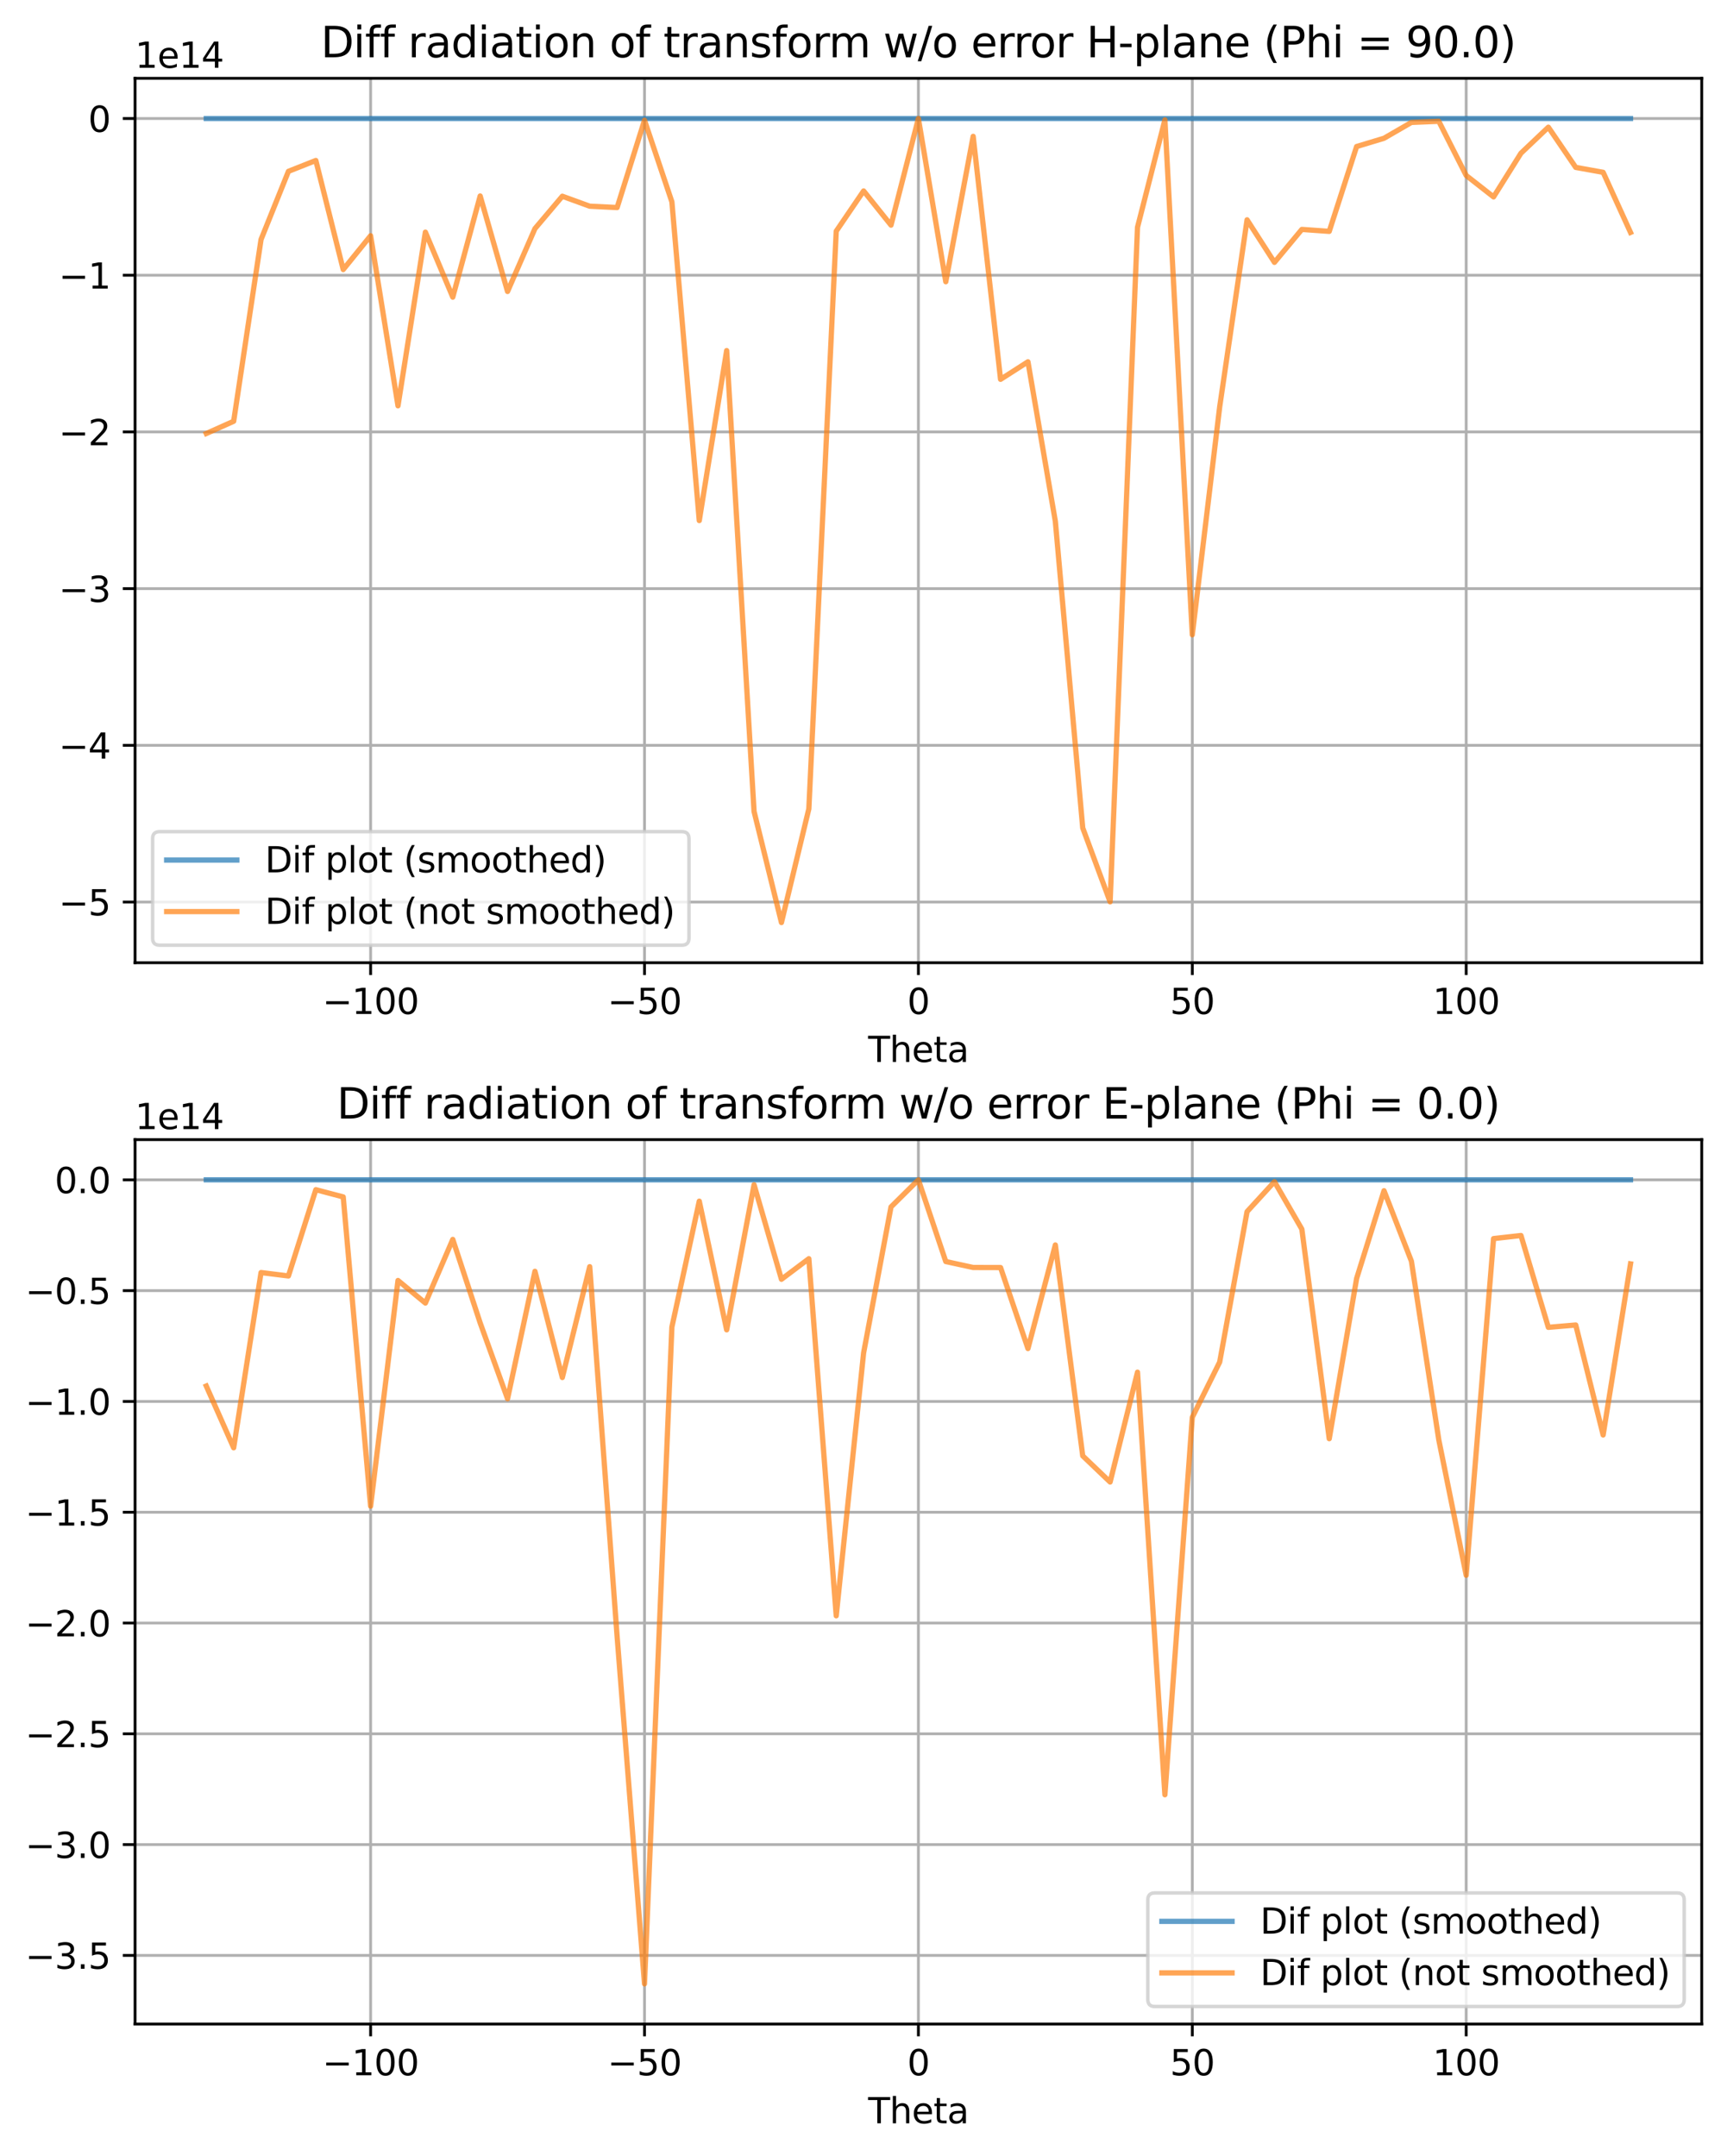<?xml version="1.0" encoding="utf-8" standalone="no"?>
<!DOCTYPE svg PUBLIC "-//W3C//DTD SVG 1.1//EN"
  "http://www.w3.org/Graphics/SVG/1.1/DTD/svg11.dtd">
<svg xmlns:xlink="http://www.w3.org/1999/xlink" width="492.083pt" height="614.274pt" viewBox="0 0 492.083 614.274" xmlns="http://www.w3.org/2000/svg" version="1.1">
 <defs>
  <style type="text/css">*{stroke-linejoin: round; stroke-linecap: butt}</style>
 </defs>
 <g id="figure_1">
  <g id="patch_1">
   <path d="M 0 614.274 
L 492.083 614.274 
L 492.083 0 
L 0 0 
z
" style="fill: #ffffff"/>
  </g>
  <g id="axes_1">
   <g id="patch_2">
    <path d="M 38.483 274.318 
L 484.883 274.318 
L 484.883 22.318 
L 38.483 22.318 
z
" style="fill: #ffffff"/>
   </g>
   <g id="matplotlib.axis_1">
    <g id="xtick_1">
     <g id="line2d_1">
      <path d="M 105.599 274.318 
L 105.599 22.318 
" clip-path="url(#p87cf7c56b8)" style="fill: none; stroke: #b0b0b0; stroke-width: 0.8; stroke-linecap: square"/>
     </g>
     <g id="line2d_2">
      <defs>
       <path id="mccae415411" d="M 0 0 
L 0 3.5 
" style="stroke: #000000; stroke-width: 0.8"/>
      </defs>
      <g>
       <use xlink:href="#mccae415411" x="105.599" y="274.318" style="stroke: #000000; stroke-width: 0.8"/>
      </g>
     </g>
     <g id="text_1">
      <!-- −100 -->
      <g transform="translate(91.865 288.917) scale(0.1 -0.1)">
       <defs>
        <path id="DejaVuSans-2212" d="M 678 2272 
L 4684 2272 
L 4684 1741 
L 678 1741 
L 678 2272 
z
" transform="scale(0.016)"/>
        <path id="DejaVuSans-31" d="M 794 531 
L 1825 531 
L 1825 4091 
L 703 3866 
L 703 4441 
L 1819 4666 
L 2450 4666 
L 2450 531 
L 3481 531 
L 3481 0 
L 794 0 
L 794 531 
z
" transform="scale(0.016)"/>
        <path id="DejaVuSans-30" d="M 2034 4250 
Q 1547 4250 1301 3770 
Q 1056 3291 1056 2328 
Q 1056 1369 1301 889 
Q 1547 409 2034 409 
Q 2525 409 2770 889 
Q 3016 1369 3016 2328 
Q 3016 3291 2770 3770 
Q 2525 4250 2034 4250 
z
M 2034 4750 
Q 2819 4750 3233 4129 
Q 3647 3509 3647 2328 
Q 3647 1150 3233 529 
Q 2819 -91 2034 -91 
Q 1250 -91 836 529 
Q 422 1150 422 2328 
Q 422 3509 836 4129 
Q 1250 4750 2034 4750 
z
" transform="scale(0.016)"/>
       </defs>
       <use xlink:href="#DejaVuSans-2212"/>
       <use xlink:href="#DejaVuSans-31" x="83.789"/>
       <use xlink:href="#DejaVuSans-30" x="147.412"/>
       <use xlink:href="#DejaVuSans-30" x="211.035"/>
      </g>
     </g>
    </g>
    <g id="xtick_2">
     <g id="line2d_3">
      <path d="M 183.641 274.318 
L 183.641 22.318 
" clip-path="url(#p87cf7c56b8)" style="fill: none; stroke: #b0b0b0; stroke-width: 0.8; stroke-linecap: square"/>
     </g>
     <g id="line2d_4">
      <g>
       <use xlink:href="#mccae415411" x="183.641" y="274.318" style="stroke: #000000; stroke-width: 0.8"/>
      </g>
     </g>
     <g id="text_2">
      <!-- −50 -->
      <g transform="translate(173.089 288.917) scale(0.1 -0.1)">
       <defs>
        <path id="DejaVuSans-35" d="M 691 4666 
L 3169 4666 
L 3169 4134 
L 1269 4134 
L 1269 2991 
Q 1406 3038 1543 3061 
Q 1681 3084 1819 3084 
Q 2600 3084 3056 2656 
Q 3513 2228 3513 1497 
Q 3513 744 3044 326 
Q 2575 -91 1722 -91 
Q 1428 -91 1123 -41 
Q 819 9 494 109 
L 494 744 
Q 775 591 1075 516 
Q 1375 441 1709 441 
Q 2250 441 2565 725 
Q 2881 1009 2881 1497 
Q 2881 1984 2565 2268 
Q 2250 2553 1709 2553 
Q 1456 2553 1204 2497 
Q 953 2441 691 2322 
L 691 4666 
z
" transform="scale(0.016)"/>
       </defs>
       <use xlink:href="#DejaVuSans-2212"/>
       <use xlink:href="#DejaVuSans-35" x="83.789"/>
       <use xlink:href="#DejaVuSans-30" x="147.412"/>
      </g>
     </g>
    </g>
    <g id="xtick_3">
     <g id="line2d_5">
      <path d="M 261.683 274.318 
L 261.683 22.318 
" clip-path="url(#p87cf7c56b8)" style="fill: none; stroke: #b0b0b0; stroke-width: 0.8; stroke-linecap: square"/>
     </g>
     <g id="line2d_6">
      <g>
       <use xlink:href="#mccae415411" x="261.683" y="274.318" style="stroke: #000000; stroke-width: 0.8"/>
      </g>
     </g>
     <g id="text_3">
      <!-- 0 -->
      <g transform="translate(258.502 288.917) scale(0.1 -0.1)">
       <use xlink:href="#DejaVuSans-30"/>
      </g>
     </g>
    </g>
    <g id="xtick_4">
     <g id="line2d_7">
      <path d="M 339.725 274.318 
L 339.725 22.318 
" clip-path="url(#p87cf7c56b8)" style="fill: none; stroke: #b0b0b0; stroke-width: 0.8; stroke-linecap: square"/>
     </g>
     <g id="line2d_8">
      <g>
       <use xlink:href="#mccae415411" x="339.725" y="274.318" style="stroke: #000000; stroke-width: 0.8"/>
      </g>
     </g>
     <g id="text_4">
      <!-- 50 -->
      <g transform="translate(333.362 288.917) scale(0.1 -0.1)">
       <use xlink:href="#DejaVuSans-35"/>
       <use xlink:href="#DejaVuSans-30" x="63.623"/>
      </g>
     </g>
    </g>
    <g id="xtick_5">
     <g id="line2d_9">
      <path d="M 417.767 274.318 
L 417.767 22.318 
" clip-path="url(#p87cf7c56b8)" style="fill: none; stroke: #b0b0b0; stroke-width: 0.8; stroke-linecap: square"/>
     </g>
     <g id="line2d_10">
      <g>
       <use xlink:href="#mccae415411" x="417.767" y="274.318" style="stroke: #000000; stroke-width: 0.8"/>
      </g>
     </g>
     <g id="text_5">
      <!-- 100 -->
      <g transform="translate(408.223 288.917) scale(0.1 -0.1)">
       <use xlink:href="#DejaVuSans-31"/>
       <use xlink:href="#DejaVuSans-30" x="63.623"/>
       <use xlink:href="#DejaVuSans-30" x="127.246"/>
      </g>
     </g>
    </g>
    <g id="text_6">
     <!-- Theta -->
     <g transform="translate(247.359 302.595) scale(0.1 -0.1)">
      <defs>
       <path id="DejaVuSans-54" d="M -19 4666 
L 3928 4666 
L 3928 4134 
L 2272 4134 
L 2272 0 
L 1638 0 
L 1638 4134 
L -19 4134 
L -19 4666 
z
" transform="scale(0.016)"/>
       <path id="DejaVuSans-68" d="M 3513 2113 
L 3513 0 
L 2938 0 
L 2938 2094 
Q 2938 2591 2744 2837 
Q 2550 3084 2163 3084 
Q 1697 3084 1428 2787 
Q 1159 2491 1159 1978 
L 1159 0 
L 581 0 
L 581 4863 
L 1159 4863 
L 1159 2956 
Q 1366 3272 1645 3428 
Q 1925 3584 2291 3584 
Q 2894 3584 3203 3211 
Q 3513 2838 3513 2113 
z
" transform="scale(0.016)"/>
       <path id="DejaVuSans-65" d="M 3597 1894 
L 3597 1613 
L 953 1613 
Q 991 1019 1311 708 
Q 1631 397 2203 397 
Q 2534 397 2845 478 
Q 3156 559 3463 722 
L 3463 178 
Q 3153 47 2828 -22 
Q 2503 -91 2169 -91 
Q 1331 -91 842 396 
Q 353 884 353 1716 
Q 353 2575 817 3079 
Q 1281 3584 2069 3584 
Q 2775 3584 3186 3129 
Q 3597 2675 3597 1894 
z
M 3022 2063 
Q 3016 2534 2758 2815 
Q 2500 3097 2075 3097 
Q 1594 3097 1305 2825 
Q 1016 2553 972 2059 
L 3022 2063 
z
" transform="scale(0.016)"/>
       <path id="DejaVuSans-74" d="M 1172 4494 
L 1172 3500 
L 2356 3500 
L 2356 3053 
L 1172 3053 
L 1172 1153 
Q 1172 725 1289 603 
Q 1406 481 1766 481 
L 2356 481 
L 2356 0 
L 1766 0 
Q 1100 0 847 248 
Q 594 497 594 1153 
L 594 3053 
L 172 3053 
L 172 3500 
L 594 3500 
L 594 4494 
L 1172 4494 
z
" transform="scale(0.016)"/>
       <path id="DejaVuSans-61" d="M 2194 1759 
Q 1497 1759 1228 1600 
Q 959 1441 959 1056 
Q 959 750 1161 570 
Q 1363 391 1709 391 
Q 2188 391 2477 730 
Q 2766 1069 2766 1631 
L 2766 1759 
L 2194 1759 
z
M 3341 1997 
L 3341 0 
L 2766 0 
L 2766 531 
Q 2569 213 2275 61 
Q 1981 -91 1556 -91 
Q 1019 -91 701 211 
Q 384 513 384 1019 
Q 384 1609 779 1909 
Q 1175 2209 1959 2209 
L 2766 2209 
L 2766 2266 
Q 2766 2663 2505 2880 
Q 2244 3097 1772 3097 
Q 1472 3097 1187 3025 
Q 903 2953 641 2809 
L 641 3341 
Q 956 3463 1253 3523 
Q 1550 3584 1831 3584 
Q 2591 3584 2966 3190 
Q 3341 2797 3341 1997 
z
" transform="scale(0.016)"/>
      </defs>
      <use xlink:href="#DejaVuSans-54"/>
      <use xlink:href="#DejaVuSans-68" x="61.084"/>
      <use xlink:href="#DejaVuSans-65" x="124.463"/>
      <use xlink:href="#DejaVuSans-74" x="185.986"/>
      <use xlink:href="#DejaVuSans-61" x="225.195"/>
     </g>
    </g>
   </g>
   <g id="matplotlib.axis_2">
    <g id="ytick_1">
     <g id="line2d_11">
      <path d="M 38.483 257.012 
L 484.883 257.012 
" clip-path="url(#p87cf7c56b8)" style="fill: none; stroke: #b0b0b0; stroke-width: 0.8; stroke-linecap: square"/>
     </g>
     <g id="line2d_12">
      <defs>
       <path id="m643efa4f3b" d="M 0 0 
L -3.5 0 
" style="stroke: #000000; stroke-width: 0.8"/>
      </defs>
      <g>
       <use xlink:href="#m643efa4f3b" x="38.483" y="257.012" style="stroke: #000000; stroke-width: 0.8"/>
      </g>
     </g>
     <g id="text_7">
      <!-- −5 -->
      <g transform="translate(16.741 260.812) scale(0.1 -0.1)">
       <use xlink:href="#DejaVuSans-2212"/>
       <use xlink:href="#DejaVuSans-35" x="83.789"/>
      </g>
     </g>
    </g>
    <g id="ytick_2">
     <g id="line2d_13">
      <path d="M 38.483 212.364 
L 484.883 212.364 
" clip-path="url(#p87cf7c56b8)" style="fill: none; stroke: #b0b0b0; stroke-width: 0.8; stroke-linecap: square"/>
     </g>
     <g id="line2d_14">
      <g>
       <use xlink:href="#m643efa4f3b" x="38.483" y="212.364" style="stroke: #000000; stroke-width: 0.8"/>
      </g>
     </g>
     <g id="text_8">
      <!-- −4 -->
      <g transform="translate(16.741 216.164) scale(0.1 -0.1)">
       <defs>
        <path id="DejaVuSans-34" d="M 2419 4116 
L 825 1625 
L 2419 1625 
L 2419 4116 
z
M 2253 4666 
L 3047 4666 
L 3047 1625 
L 3713 1625 
L 3713 1100 
L 3047 1100 
L 3047 0 
L 2419 0 
L 2419 1100 
L 313 1100 
L 313 1709 
L 2253 4666 
z
" transform="scale(0.016)"/>
       </defs>
       <use xlink:href="#DejaVuSans-2212"/>
       <use xlink:href="#DejaVuSans-34" x="83.789"/>
      </g>
     </g>
    </g>
    <g id="ytick_3">
     <g id="line2d_15">
      <path d="M 38.483 167.716 
L 484.883 167.716 
" clip-path="url(#p87cf7c56b8)" style="fill: none; stroke: #b0b0b0; stroke-width: 0.8; stroke-linecap: square"/>
     </g>
     <g id="line2d_16">
      <g>
       <use xlink:href="#m643efa4f3b" x="38.483" y="167.716" style="stroke: #000000; stroke-width: 0.8"/>
      </g>
     </g>
     <g id="text_9">
      <!-- −3 -->
      <g transform="translate(16.741 171.516) scale(0.1 -0.1)">
       <defs>
        <path id="DejaVuSans-33" d="M 2597 2516 
Q 3050 2419 3304 2112 
Q 3559 1806 3559 1356 
Q 3559 666 3084 287 
Q 2609 -91 1734 -91 
Q 1441 -91 1130 -33 
Q 819 25 488 141 
L 488 750 
Q 750 597 1062 519 
Q 1375 441 1716 441 
Q 2309 441 2620 675 
Q 2931 909 2931 1356 
Q 2931 1769 2642 2001 
Q 2353 2234 1838 2234 
L 1294 2234 
L 1294 2753 
L 1863 2753 
Q 2328 2753 2575 2939 
Q 2822 3125 2822 3475 
Q 2822 3834 2567 4026 
Q 2313 4219 1838 4219 
Q 1578 4219 1281 4162 
Q 984 4106 628 3988 
L 628 4550 
Q 988 4650 1302 4700 
Q 1616 4750 1894 4750 
Q 2613 4750 3031 4423 
Q 3450 4097 3450 3541 
Q 3450 3153 3228 2886 
Q 3006 2619 2597 2516 
z
" transform="scale(0.016)"/>
       </defs>
       <use xlink:href="#DejaVuSans-2212"/>
       <use xlink:href="#DejaVuSans-33" x="83.789"/>
      </g>
     </g>
    </g>
    <g id="ytick_4">
     <g id="line2d_17">
      <path d="M 38.483 123.069 
L 484.883 123.069 
" clip-path="url(#p87cf7c56b8)" style="fill: none; stroke: #b0b0b0; stroke-width: 0.8; stroke-linecap: square"/>
     </g>
     <g id="line2d_18">
      <g>
       <use xlink:href="#m643efa4f3b" x="38.483" y="123.069" style="stroke: #000000; stroke-width: 0.8"/>
      </g>
     </g>
     <g id="text_10">
      <!-- −2 -->
      <g transform="translate(16.741 126.868) scale(0.1 -0.1)">
       <defs>
        <path id="DejaVuSans-32" d="M 1228 531 
L 3431 531 
L 3431 0 
L 469 0 
L 469 531 
Q 828 903 1448 1529 
Q 2069 2156 2228 2338 
Q 2531 2678 2651 2914 
Q 2772 3150 2772 3378 
Q 2772 3750 2511 3984 
Q 2250 4219 1831 4219 
Q 1534 4219 1204 4116 
Q 875 4013 500 3803 
L 500 4441 
Q 881 4594 1212 4672 
Q 1544 4750 1819 4750 
Q 2544 4750 2975 4387 
Q 3406 4025 3406 3419 
Q 3406 3131 3298 2873 
Q 3191 2616 2906 2266 
Q 2828 2175 2409 1742 
Q 1991 1309 1228 531 
z
" transform="scale(0.016)"/>
       </defs>
       <use xlink:href="#DejaVuSans-2212"/>
       <use xlink:href="#DejaVuSans-32" x="83.789"/>
      </g>
     </g>
    </g>
    <g id="ytick_5">
     <g id="line2d_19">
      <path d="M 38.483 78.421 
L 484.883 78.421 
" clip-path="url(#p87cf7c56b8)" style="fill: none; stroke: #b0b0b0; stroke-width: 0.8; stroke-linecap: square"/>
     </g>
     <g id="line2d_20">
      <g>
       <use xlink:href="#m643efa4f3b" x="38.483" y="78.421" style="stroke: #000000; stroke-width: 0.8"/>
      </g>
     </g>
     <g id="text_11">
      <!-- −1 -->
      <g transform="translate(16.741 82.22) scale(0.1 -0.1)">
       <use xlink:href="#DejaVuSans-2212"/>
       <use xlink:href="#DejaVuSans-31" x="83.789"/>
      </g>
     </g>
    </g>
    <g id="ytick_6">
     <g id="line2d_21">
      <path d="M 38.483 33.773 
L 484.883 33.773 
" clip-path="url(#p87cf7c56b8)" style="fill: none; stroke: #b0b0b0; stroke-width: 0.8; stroke-linecap: square"/>
     </g>
     <g id="line2d_22">
      <g>
       <use xlink:href="#m643efa4f3b" x="38.483" y="33.773" style="stroke: #000000; stroke-width: 0.8"/>
      </g>
     </g>
     <g id="text_12">
      <!-- 0 -->
      <g transform="translate(25.12 37.572) scale(0.1 -0.1)">
       <use xlink:href="#DejaVuSans-30"/>
      </g>
     </g>
    </g>
    <g id="text_13">
     <!-- 1e14 -->
     <g transform="translate(38.483 19.318) scale(0.1 -0.1)">
      <use xlink:href="#DejaVuSans-31"/>
      <use xlink:href="#DejaVuSans-65" x="63.623"/>
      <use xlink:href="#DejaVuSans-31" x="125.146"/>
      <use xlink:href="#DejaVuSans-34" x="188.77"/>
     </g>
    </g>
   </g>
   <g id="line2d_23">
    <path d="M 58.774 33.773 
L 66.578 33.773 
L 74.382 33.773 
L 82.186 33.773 
L 89.991 33.773 
L 97.795 33.773 
L 105.599 33.773 
L 113.403 33.773 
L 121.207 33.773 
L 129.011 33.773 
L 136.816 33.773 
L 144.62 33.773 
L 152.424 33.773 
L 160.228 33.773 
L 168.032 33.773 
L 175.837 33.773 
L 183.641 33.773 
L 191.445 33.773 
L 199.249 33.773 
L 207.053 33.773 
L 214.858 33.773 
L 222.662 33.773 
L 230.466 33.773 
L 238.27 33.773 
L 246.074 33.773 
L 253.879 33.773 
L 261.683 33.773 
L 269.487 33.773 
L 277.291 33.773 
L 285.095 33.773 
L 292.9 33.773 
L 300.704 33.773 
L 308.508 33.773 
L 316.312 33.773 
L 324.116 33.773 
L 331.921 33.773 
L 339.725 33.773 
L 347.529 33.773 
L 355.333 33.773 
L 363.137 33.773 
L 370.942 33.773 
L 378.746 33.773 
L 386.55 33.773 
L 394.354 33.773 
L 402.158 33.773 
L 409.963 33.773 
L 417.767 33.773 
L 425.571 33.773 
L 433.375 33.773 
L 441.179 33.773 
L 448.984 33.773 
L 456.788 33.773 
L 464.592 33.773 
" clip-path="url(#p87cf7c56b8)" style="fill: none; stroke: #1f77b4; stroke-opacity: 0.7; stroke-width: 1.5; stroke-linecap: square"/>
   </g>
   <g id="line2d_24">
    <path d="M 58.774 123.524 
L 66.578 120.032 
L 74.382 68.235 
L 82.186 48.819 
L 89.991 45.728 
L 97.795 76.804 
L 105.599 67.166 
L 113.403 115.628 
L 121.207 66.144 
L 129.011 84.666 
L 136.816 55.843 
L 144.62 83.055 
L 152.424 65.142 
L 160.228 55.913 
L 168.032 58.753 
L 175.837 59.14 
L 183.641 34.266 
L 191.445 57.508 
L 199.249 148.329 
L 207.053 99.887 
L 214.858 231.208 
L 222.662 262.864 
L 230.466 230.471 
L 238.27 65.874 
L 246.074 54.404 
L 253.879 64.152 
L 261.683 33.773 
L 269.487 80.279 
L 277.291 38.849 
L 285.095 108.086 
L 292.9 103.086 
L 300.704 148.545 
L 308.508 235.906 
L 316.312 256.969 
L 324.116 64.765 
L 331.921 34.16 
L 339.725 180.876 
L 347.529 115.95 
L 355.333 62.632 
L 363.137 74.756 
L 370.942 65.368 
L 378.746 65.924 
L 386.55 41.751 
L 394.354 39.396 
L 402.158 34.882 
L 409.963 34.558 
L 417.767 49.999 
L 425.571 56.104 
L 433.375 43.651 
L 441.179 36.242 
L 448.984 47.699 
L 456.788 49.1 
L 464.592 66.228 
" clip-path="url(#p87cf7c56b8)" style="fill: none; stroke: #ff7f0e; stroke-opacity: 0.7; stroke-width: 1.5; stroke-linecap: square"/>
   </g>
   <g id="patch_3">
    <path d="M 38.483 274.318 
L 38.483 22.318 
" style="fill: none; stroke: #000000; stroke-width: 0.8; stroke-linejoin: miter; stroke-linecap: square"/>
   </g>
   <g id="patch_4">
    <path d="M 484.883 274.318 
L 484.883 22.318 
" style="fill: none; stroke: #000000; stroke-width: 0.8; stroke-linejoin: miter; stroke-linecap: square"/>
   </g>
   <g id="patch_5">
    <path d="M 38.483 274.318 
L 484.883 274.318 
" style="fill: none; stroke: #000000; stroke-width: 0.8; stroke-linejoin: miter; stroke-linecap: square"/>
   </g>
   <g id="patch_6">
    <path d="M 38.483 22.318 
L 484.883 22.318 
" style="fill: none; stroke: #000000; stroke-width: 0.8; stroke-linejoin: miter; stroke-linecap: square"/>
   </g>
   <g id="text_14">
    <!-- Diff radiation of transform w/o error H-plane (Phi = 90.0) -->
    <g transform="translate(91.422 16.318) scale(0.12 -0.12)">
     <defs>
      <path id="DejaVuSans-44" d="M 1259 4147 
L 1259 519 
L 2022 519 
Q 2988 519 3436 956 
Q 3884 1394 3884 2338 
Q 3884 3275 3436 3711 
Q 2988 4147 2022 4147 
L 1259 4147 
z
M 628 4666 
L 1925 4666 
Q 3281 4666 3915 4102 
Q 4550 3538 4550 2338 
Q 4550 1131 3912 565 
Q 3275 0 1925 0 
L 628 0 
L 628 4666 
z
" transform="scale(0.016)"/>
      <path id="DejaVuSans-69" d="M 603 3500 
L 1178 3500 
L 1178 0 
L 603 0 
L 603 3500 
z
M 603 4863 
L 1178 4863 
L 1178 4134 
L 603 4134 
L 603 4863 
z
" transform="scale(0.016)"/>
      <path id="DejaVuSans-66" d="M 2375 4863 
L 2375 4384 
L 1825 4384 
Q 1516 4384 1395 4259 
Q 1275 4134 1275 3809 
L 1275 3500 
L 2222 3500 
L 2222 3053 
L 1275 3053 
L 1275 0 
L 697 0 
L 697 3053 
L 147 3053 
L 147 3500 
L 697 3500 
L 697 3744 
Q 697 4328 969 4595 
Q 1241 4863 1831 4863 
L 2375 4863 
z
" transform="scale(0.016)"/>
      <path id="DejaVuSans-20" transform="scale(0.016)"/>
      <path id="DejaVuSans-72" d="M 2631 2963 
Q 2534 3019 2420 3045 
Q 2306 3072 2169 3072 
Q 1681 3072 1420 2755 
Q 1159 2438 1159 1844 
L 1159 0 
L 581 0 
L 581 3500 
L 1159 3500 
L 1159 2956 
Q 1341 3275 1631 3429 
Q 1922 3584 2338 3584 
Q 2397 3584 2469 3576 
Q 2541 3569 2628 3553 
L 2631 2963 
z
" transform="scale(0.016)"/>
      <path id="DejaVuSans-64" d="M 2906 2969 
L 2906 4863 
L 3481 4863 
L 3481 0 
L 2906 0 
L 2906 525 
Q 2725 213 2448 61 
Q 2172 -91 1784 -91 
Q 1150 -91 751 415 
Q 353 922 353 1747 
Q 353 2572 751 3078 
Q 1150 3584 1784 3584 
Q 2172 3584 2448 3432 
Q 2725 3281 2906 2969 
z
M 947 1747 
Q 947 1113 1208 752 
Q 1469 391 1925 391 
Q 2381 391 2643 752 
Q 2906 1113 2906 1747 
Q 2906 2381 2643 2742 
Q 2381 3103 1925 3103 
Q 1469 3103 1208 2742 
Q 947 2381 947 1747 
z
" transform="scale(0.016)"/>
      <path id="DejaVuSans-6f" d="M 1959 3097 
Q 1497 3097 1228 2736 
Q 959 2375 959 1747 
Q 959 1119 1226 758 
Q 1494 397 1959 397 
Q 2419 397 2687 759 
Q 2956 1122 2956 1747 
Q 2956 2369 2687 2733 
Q 2419 3097 1959 3097 
z
M 1959 3584 
Q 2709 3584 3137 3096 
Q 3566 2609 3566 1747 
Q 3566 888 3137 398 
Q 2709 -91 1959 -91 
Q 1206 -91 779 398 
Q 353 888 353 1747 
Q 353 2609 779 3096 
Q 1206 3584 1959 3584 
z
" transform="scale(0.016)"/>
      <path id="DejaVuSans-6e" d="M 3513 2113 
L 3513 0 
L 2938 0 
L 2938 2094 
Q 2938 2591 2744 2837 
Q 2550 3084 2163 3084 
Q 1697 3084 1428 2787 
Q 1159 2491 1159 1978 
L 1159 0 
L 581 0 
L 581 3500 
L 1159 3500 
L 1159 2956 
Q 1366 3272 1645 3428 
Q 1925 3584 2291 3584 
Q 2894 3584 3203 3211 
Q 3513 2838 3513 2113 
z
" transform="scale(0.016)"/>
      <path id="DejaVuSans-73" d="M 2834 3397 
L 2834 2853 
Q 2591 2978 2328 3040 
Q 2066 3103 1784 3103 
Q 1356 3103 1142 2972 
Q 928 2841 928 2578 
Q 928 2378 1081 2264 
Q 1234 2150 1697 2047 
L 1894 2003 
Q 2506 1872 2764 1633 
Q 3022 1394 3022 966 
Q 3022 478 2636 193 
Q 2250 -91 1575 -91 
Q 1294 -91 989 -36 
Q 684 19 347 128 
L 347 722 
Q 666 556 975 473 
Q 1284 391 1588 391 
Q 1994 391 2212 530 
Q 2431 669 2431 922 
Q 2431 1156 2273 1281 
Q 2116 1406 1581 1522 
L 1381 1569 
Q 847 1681 609 1914 
Q 372 2147 372 2553 
Q 372 3047 722 3315 
Q 1072 3584 1716 3584 
Q 2034 3584 2315 3537 
Q 2597 3491 2834 3397 
z
" transform="scale(0.016)"/>
      <path id="DejaVuSans-6d" d="M 3328 2828 
Q 3544 3216 3844 3400 
Q 4144 3584 4550 3584 
Q 5097 3584 5394 3201 
Q 5691 2819 5691 2113 
L 5691 0 
L 5113 0 
L 5113 2094 
Q 5113 2597 4934 2840 
Q 4756 3084 4391 3084 
Q 3944 3084 3684 2787 
Q 3425 2491 3425 1978 
L 3425 0 
L 2847 0 
L 2847 2094 
Q 2847 2600 2669 2842 
Q 2491 3084 2119 3084 
Q 1678 3084 1418 2786 
Q 1159 2488 1159 1978 
L 1159 0 
L 581 0 
L 581 3500 
L 1159 3500 
L 1159 2956 
Q 1356 3278 1631 3431 
Q 1906 3584 2284 3584 
Q 2666 3584 2933 3390 
Q 3200 3197 3328 2828 
z
" transform="scale(0.016)"/>
      <path id="DejaVuSans-77" d="M 269 3500 
L 844 3500 
L 1563 769 
L 2278 3500 
L 2956 3500 
L 3675 769 
L 4391 3500 
L 4966 3500 
L 4050 0 
L 3372 0 
L 2619 2869 
L 1863 0 
L 1184 0 
L 269 3500 
z
" transform="scale(0.016)"/>
      <path id="DejaVuSans-2f" d="M 1625 4666 
L 2156 4666 
L 531 -594 
L 0 -594 
L 1625 4666 
z
" transform="scale(0.016)"/>
      <path id="DejaVuSans-48" d="M 628 4666 
L 1259 4666 
L 1259 2753 
L 3553 2753 
L 3553 4666 
L 4184 4666 
L 4184 0 
L 3553 0 
L 3553 2222 
L 1259 2222 
L 1259 0 
L 628 0 
L 628 4666 
z
" transform="scale(0.016)"/>
      <path id="DejaVuSans-2d" d="M 313 2009 
L 1997 2009 
L 1997 1497 
L 313 1497 
L 313 2009 
z
" transform="scale(0.016)"/>
      <path id="DejaVuSans-70" d="M 1159 525 
L 1159 -1331 
L 581 -1331 
L 581 3500 
L 1159 3500 
L 1159 2969 
Q 1341 3281 1617 3432 
Q 1894 3584 2278 3584 
Q 2916 3584 3314 3078 
Q 3713 2572 3713 1747 
Q 3713 922 3314 415 
Q 2916 -91 2278 -91 
Q 1894 -91 1617 61 
Q 1341 213 1159 525 
z
M 3116 1747 
Q 3116 2381 2855 2742 
Q 2594 3103 2138 3103 
Q 1681 3103 1420 2742 
Q 1159 2381 1159 1747 
Q 1159 1113 1420 752 
Q 1681 391 2138 391 
Q 2594 391 2855 752 
Q 3116 1113 3116 1747 
z
" transform="scale(0.016)"/>
      <path id="DejaVuSans-6c" d="M 603 4863 
L 1178 4863 
L 1178 0 
L 603 0 
L 603 4863 
z
" transform="scale(0.016)"/>
      <path id="DejaVuSans-28" d="M 1984 4856 
Q 1566 4138 1362 3434 
Q 1159 2731 1159 2009 
Q 1159 1288 1364 580 
Q 1569 -128 1984 -844 
L 1484 -844 
Q 1016 -109 783 600 
Q 550 1309 550 2009 
Q 550 2706 781 3412 
Q 1013 4119 1484 4856 
L 1984 4856 
z
" transform="scale(0.016)"/>
      <path id="DejaVuSans-50" d="M 1259 4147 
L 1259 2394 
L 2053 2394 
Q 2494 2394 2734 2622 
Q 2975 2850 2975 3272 
Q 2975 3691 2734 3919 
Q 2494 4147 2053 4147 
L 1259 4147 
z
M 628 4666 
L 2053 4666 
Q 2838 4666 3239 4311 
Q 3641 3956 3641 3272 
Q 3641 2581 3239 2228 
Q 2838 1875 2053 1875 
L 1259 1875 
L 1259 0 
L 628 0 
L 628 4666 
z
" transform="scale(0.016)"/>
      <path id="DejaVuSans-3d" d="M 678 2906 
L 4684 2906 
L 4684 2381 
L 678 2381 
L 678 2906 
z
M 678 1631 
L 4684 1631 
L 4684 1100 
L 678 1100 
L 678 1631 
z
" transform="scale(0.016)"/>
      <path id="DejaVuSans-39" d="M 703 97 
L 703 672 
Q 941 559 1184 500 
Q 1428 441 1663 441 
Q 2288 441 2617 861 
Q 2947 1281 2994 2138 
Q 2813 1869 2534 1725 
Q 2256 1581 1919 1581 
Q 1219 1581 811 2004 
Q 403 2428 403 3163 
Q 403 3881 828 4315 
Q 1253 4750 1959 4750 
Q 2769 4750 3195 4129 
Q 3622 3509 3622 2328 
Q 3622 1225 3098 567 
Q 2575 -91 1691 -91 
Q 1453 -91 1209 -44 
Q 966 3 703 97 
z
M 1959 2075 
Q 2384 2075 2632 2365 
Q 2881 2656 2881 3163 
Q 2881 3666 2632 3958 
Q 2384 4250 1959 4250 
Q 1534 4250 1286 3958 
Q 1038 3666 1038 3163 
Q 1038 2656 1286 2365 
Q 1534 2075 1959 2075 
z
" transform="scale(0.016)"/>
      <path id="DejaVuSans-2e" d="M 684 794 
L 1344 794 
L 1344 0 
L 684 0 
L 684 794 
z
" transform="scale(0.016)"/>
      <path id="DejaVuSans-29" d="M 513 4856 
L 1013 4856 
Q 1481 4119 1714 3412 
Q 1947 2706 1947 2009 
Q 1947 1309 1714 600 
Q 1481 -109 1013 -844 
L 513 -844 
Q 928 -128 1133 580 
Q 1338 1288 1338 2009 
Q 1338 2731 1133 3434 
Q 928 4138 513 4856 
z
" transform="scale(0.016)"/>
     </defs>
     <use xlink:href="#DejaVuSans-44"/>
     <use xlink:href="#DejaVuSans-69" x="77.002"/>
     <use xlink:href="#DejaVuSans-66" x="104.785"/>
     <use xlink:href="#DejaVuSans-66" x="139.99"/>
     <use xlink:href="#DejaVuSans-20" x="175.195"/>
     <use xlink:href="#DejaVuSans-72" x="206.982"/>
     <use xlink:href="#DejaVuSans-61" x="248.096"/>
     <use xlink:href="#DejaVuSans-64" x="309.375"/>
     <use xlink:href="#DejaVuSans-69" x="372.852"/>
     <use xlink:href="#DejaVuSans-61" x="400.635"/>
     <use xlink:href="#DejaVuSans-74" x="461.914"/>
     <use xlink:href="#DejaVuSans-69" x="501.123"/>
     <use xlink:href="#DejaVuSans-6f" x="528.906"/>
     <use xlink:href="#DejaVuSans-6e" x="590.088"/>
     <use xlink:href="#DejaVuSans-20" x="653.467"/>
     <use xlink:href="#DejaVuSans-6f" x="685.254"/>
     <use xlink:href="#DejaVuSans-66" x="746.436"/>
     <use xlink:href="#DejaVuSans-20" x="781.641"/>
     <use xlink:href="#DejaVuSans-74" x="813.428"/>
     <use xlink:href="#DejaVuSans-72" x="852.637"/>
     <use xlink:href="#DejaVuSans-61" x="893.75"/>
     <use xlink:href="#DejaVuSans-6e" x="955.029"/>
     <use xlink:href="#DejaVuSans-73" x="1018.408"/>
     <use xlink:href="#DejaVuSans-66" x="1070.508"/>
     <use xlink:href="#DejaVuSans-6f" x="1105.713"/>
     <use xlink:href="#DejaVuSans-72" x="1166.895"/>
     <use xlink:href="#DejaVuSans-6d" x="1206.258"/>
     <use xlink:href="#DejaVuSans-20" x="1303.67"/>
     <use xlink:href="#DejaVuSans-77" x="1335.457"/>
     <use xlink:href="#DejaVuSans-2f" x="1417.244"/>
     <use xlink:href="#DejaVuSans-6f" x="1450.936"/>
     <use xlink:href="#DejaVuSans-20" x="1512.117"/>
     <use xlink:href="#DejaVuSans-65" x="1543.904"/>
     <use xlink:href="#DejaVuSans-72" x="1605.428"/>
     <use xlink:href="#DejaVuSans-72" x="1644.791"/>
     <use xlink:href="#DejaVuSans-6f" x="1683.654"/>
     <use xlink:href="#DejaVuSans-72" x="1744.836"/>
     <use xlink:href="#DejaVuSans-20" x="1785.949"/>
     <use xlink:href="#DejaVuSans-48" x="1817.736"/>
     <use xlink:href="#DejaVuSans-2d" x="1892.932"/>
     <use xlink:href="#DejaVuSans-70" x="1929.016"/>
     <use xlink:href="#DejaVuSans-6c" x="1992.492"/>
     <use xlink:href="#DejaVuSans-61" x="2020.275"/>
     <use xlink:href="#DejaVuSans-6e" x="2081.555"/>
     <use xlink:href="#DejaVuSans-65" x="2144.934"/>
     <use xlink:href="#DejaVuSans-20" x="2206.457"/>
     <use xlink:href="#DejaVuSans-28" x="2238.244"/>
     <use xlink:href="#DejaVuSans-50" x="2277.258"/>
     <use xlink:href="#DejaVuSans-68" x="2337.561"/>
     <use xlink:href="#DejaVuSans-69" x="2400.939"/>
     <use xlink:href="#DejaVuSans-20" x="2428.723"/>
     <use xlink:href="#DejaVuSans-3d" x="2460.51"/>
     <use xlink:href="#DejaVuSans-20" x="2544.299"/>
     <use xlink:href="#DejaVuSans-39" x="2576.086"/>
     <use xlink:href="#DejaVuSans-30" x="2639.709"/>
     <use xlink:href="#DejaVuSans-2e" x="2703.332"/>
     <use xlink:href="#DejaVuSans-30" x="2735.119"/>
     <use xlink:href="#DejaVuSans-29" x="2798.742"/>
    </g>
   </g>
   <g id="legend_1">
    <g id="patch_7">
     <path d="M 45.483 269.318 
L 194.308 269.318 
Q 196.308 269.318 196.308 267.318 
L 196.308 238.962 
Q 196.308 236.962 194.308 236.962 
L 45.483 236.962 
Q 43.483 236.962 43.483 238.962 
L 43.483 267.318 
Q 43.483 269.318 45.483 269.318 
z
" style="fill: #ffffff; opacity: 0.8; stroke: #cccccc; stroke-linejoin: miter"/>
    </g>
    <g id="line2d_25">
     <path d="M 47.483 245.06 
L 57.483 245.06 
L 67.483 245.06 
" style="fill: none; stroke: #1f77b4; stroke-opacity: 0.7; stroke-width: 1.5; stroke-linecap: square"/>
    </g>
    <g id="text_15">
     <!-- Dif plot (smoothed) -->
     <g transform="translate(75.483 248.56) scale(0.1 -0.1)">
      <use xlink:href="#DejaVuSans-44"/>
      <use xlink:href="#DejaVuSans-69" x="77.002"/>
      <use xlink:href="#DejaVuSans-66" x="104.785"/>
      <use xlink:href="#DejaVuSans-20" x="139.99"/>
      <use xlink:href="#DejaVuSans-70" x="171.777"/>
      <use xlink:href="#DejaVuSans-6c" x="235.254"/>
      <use xlink:href="#DejaVuSans-6f" x="263.037"/>
      <use xlink:href="#DejaVuSans-74" x="324.219"/>
      <use xlink:href="#DejaVuSans-20" x="363.428"/>
      <use xlink:href="#DejaVuSans-28" x="395.215"/>
      <use xlink:href="#DejaVuSans-73" x="434.229"/>
      <use xlink:href="#DejaVuSans-6d" x="486.328"/>
      <use xlink:href="#DejaVuSans-6f" x="583.74"/>
      <use xlink:href="#DejaVuSans-6f" x="644.922"/>
      <use xlink:href="#DejaVuSans-74" x="706.104"/>
      <use xlink:href="#DejaVuSans-68" x="745.312"/>
      <use xlink:href="#DejaVuSans-65" x="808.691"/>
      <use xlink:href="#DejaVuSans-64" x="870.215"/>
      <use xlink:href="#DejaVuSans-29" x="933.691"/>
     </g>
    </g>
    <g id="line2d_26">
     <path d="M 47.483 259.738 
L 57.483 259.738 
L 67.483 259.738 
" style="fill: none; stroke: #ff7f0e; stroke-opacity: 0.7; stroke-width: 1.5; stroke-linecap: square"/>
    </g>
    <g id="text_16">
     <!-- Dif plot (not smoothed) -->
     <g transform="translate(75.483 263.238) scale(0.1 -0.1)">
      <use xlink:href="#DejaVuSans-44"/>
      <use xlink:href="#DejaVuSans-69" x="77.002"/>
      <use xlink:href="#DejaVuSans-66" x="104.785"/>
      <use xlink:href="#DejaVuSans-20" x="139.99"/>
      <use xlink:href="#DejaVuSans-70" x="171.777"/>
      <use xlink:href="#DejaVuSans-6c" x="235.254"/>
      <use xlink:href="#DejaVuSans-6f" x="263.037"/>
      <use xlink:href="#DejaVuSans-74" x="324.219"/>
      <use xlink:href="#DejaVuSans-20" x="363.428"/>
      <use xlink:href="#DejaVuSans-28" x="395.215"/>
      <use xlink:href="#DejaVuSans-6e" x="434.229"/>
      <use xlink:href="#DejaVuSans-6f" x="497.607"/>
      <use xlink:href="#DejaVuSans-74" x="558.789"/>
      <use xlink:href="#DejaVuSans-20" x="597.998"/>
      <use xlink:href="#DejaVuSans-73" x="629.785"/>
      <use xlink:href="#DejaVuSans-6d" x="681.885"/>
      <use xlink:href="#DejaVuSans-6f" x="779.297"/>
      <use xlink:href="#DejaVuSans-6f" x="840.479"/>
      <use xlink:href="#DejaVuSans-74" x="901.66"/>
      <use xlink:href="#DejaVuSans-68" x="940.869"/>
      <use xlink:href="#DejaVuSans-65" x="1004.248"/>
      <use xlink:href="#DejaVuSans-64" x="1065.771"/>
      <use xlink:href="#DejaVuSans-29" x="1129.248"/>
     </g>
    </g>
   </g>
  </g>
  <g id="axes_2">
   <g id="patch_8">
    <path d="M 38.483 576.718 
L 484.883 576.718 
L 484.883 324.718 
L 38.483 324.718 
z
" style="fill: #ffffff"/>
   </g>
   <g id="matplotlib.axis_3">
    <g id="xtick_6">
     <g id="line2d_27">
      <path d="M 105.599 576.718 
L 105.599 324.718 
" clip-path="url(#p85955d72f3)" style="fill: none; stroke: #b0b0b0; stroke-width: 0.8; stroke-linecap: square"/>
     </g>
     <g id="line2d_28">
      <g>
       <use xlink:href="#mccae415411" x="105.599" y="576.718" style="stroke: #000000; stroke-width: 0.8"/>
      </g>
     </g>
     <g id="text_17">
      <!-- −100 -->
      <g transform="translate(91.865 591.317) scale(0.1 -0.1)">
       <use xlink:href="#DejaVuSans-2212"/>
       <use xlink:href="#DejaVuSans-31" x="83.789"/>
       <use xlink:href="#DejaVuSans-30" x="147.412"/>
       <use xlink:href="#DejaVuSans-30" x="211.035"/>
      </g>
     </g>
    </g>
    <g id="xtick_7">
     <g id="line2d_29">
      <path d="M 183.641 576.718 
L 183.641 324.718 
" clip-path="url(#p85955d72f3)" style="fill: none; stroke: #b0b0b0; stroke-width: 0.8; stroke-linecap: square"/>
     </g>
     <g id="line2d_30">
      <g>
       <use xlink:href="#mccae415411" x="183.641" y="576.718" style="stroke: #000000; stroke-width: 0.8"/>
      </g>
     </g>
     <g id="text_18">
      <!-- −50 -->
      <g transform="translate(173.089 591.317) scale(0.1 -0.1)">
       <use xlink:href="#DejaVuSans-2212"/>
       <use xlink:href="#DejaVuSans-35" x="83.789"/>
       <use xlink:href="#DejaVuSans-30" x="147.412"/>
      </g>
     </g>
    </g>
    <g id="xtick_8">
     <g id="line2d_31">
      <path d="M 261.683 576.718 
L 261.683 324.718 
" clip-path="url(#p85955d72f3)" style="fill: none; stroke: #b0b0b0; stroke-width: 0.8; stroke-linecap: square"/>
     </g>
     <g id="line2d_32">
      <g>
       <use xlink:href="#mccae415411" x="261.683" y="576.718" style="stroke: #000000; stroke-width: 0.8"/>
      </g>
     </g>
     <g id="text_19">
      <!-- 0 -->
      <g transform="translate(258.502 591.317) scale(0.1 -0.1)">
       <use xlink:href="#DejaVuSans-30"/>
      </g>
     </g>
    </g>
    <g id="xtick_9">
     <g id="line2d_33">
      <path d="M 339.725 576.718 
L 339.725 324.718 
" clip-path="url(#p85955d72f3)" style="fill: none; stroke: #b0b0b0; stroke-width: 0.8; stroke-linecap: square"/>
     </g>
     <g id="line2d_34">
      <g>
       <use xlink:href="#mccae415411" x="339.725" y="576.718" style="stroke: #000000; stroke-width: 0.8"/>
      </g>
     </g>
     <g id="text_20">
      <!-- 50 -->
      <g transform="translate(333.362 591.317) scale(0.1 -0.1)">
       <use xlink:href="#DejaVuSans-35"/>
       <use xlink:href="#DejaVuSans-30" x="63.623"/>
      </g>
     </g>
    </g>
    <g id="xtick_10">
     <g id="line2d_35">
      <path d="M 417.767 576.718 
L 417.767 324.718 
" clip-path="url(#p85955d72f3)" style="fill: none; stroke: #b0b0b0; stroke-width: 0.8; stroke-linecap: square"/>
     </g>
     <g id="line2d_36">
      <g>
       <use xlink:href="#mccae415411" x="417.767" y="576.718" style="stroke: #000000; stroke-width: 0.8"/>
      </g>
     </g>
     <g id="text_21">
      <!-- 100 -->
      <g transform="translate(408.223 591.317) scale(0.1 -0.1)">
       <use xlink:href="#DejaVuSans-31"/>
       <use xlink:href="#DejaVuSans-30" x="63.623"/>
       <use xlink:href="#DejaVuSans-30" x="127.246"/>
      </g>
     </g>
    </g>
    <g id="text_22">
     <!-- Theta -->
     <g transform="translate(247.359 604.995) scale(0.1 -0.1)">
      <use xlink:href="#DejaVuSans-54"/>
      <use xlink:href="#DejaVuSans-68" x="61.084"/>
      <use xlink:href="#DejaVuSans-65" x="124.463"/>
      <use xlink:href="#DejaVuSans-74" x="185.986"/>
      <use xlink:href="#DejaVuSans-61" x="225.195"/>
     </g>
    </g>
   </g>
   <g id="matplotlib.axis_4">
    <g id="ytick_7">
     <g id="line2d_37">
      <path d="M 38.483 557.163 
L 484.883 557.163 
" clip-path="url(#p85955d72f3)" style="fill: none; stroke: #b0b0b0; stroke-width: 0.8; stroke-linecap: square"/>
     </g>
     <g id="line2d_38">
      <g>
       <use xlink:href="#m643efa4f3b" x="38.483" y="557.163" style="stroke: #000000; stroke-width: 0.8"/>
      </g>
     </g>
     <g id="text_23">
      <!-- −3.5 -->
      <g transform="translate(7.2 560.962) scale(0.1 -0.1)">
       <use xlink:href="#DejaVuSans-2212"/>
       <use xlink:href="#DejaVuSans-33" x="83.789"/>
       <use xlink:href="#DejaVuSans-2e" x="147.412"/>
       <use xlink:href="#DejaVuSans-35" x="179.199"/>
      </g>
     </g>
    </g>
    <g id="ytick_8">
     <g id="line2d_39">
      <path d="M 38.483 525.593 
L 484.883 525.593 
" clip-path="url(#p85955d72f3)" style="fill: none; stroke: #b0b0b0; stroke-width: 0.8; stroke-linecap: square"/>
     </g>
     <g id="line2d_40">
      <g>
       <use xlink:href="#m643efa4f3b" x="38.483" y="525.593" style="stroke: #000000; stroke-width: 0.8"/>
      </g>
     </g>
     <g id="text_24">
      <!-- −3.0 -->
      <g transform="translate(7.2 529.392) scale(0.1 -0.1)">
       <use xlink:href="#DejaVuSans-2212"/>
       <use xlink:href="#DejaVuSans-33" x="83.789"/>
       <use xlink:href="#DejaVuSans-2e" x="147.412"/>
       <use xlink:href="#DejaVuSans-30" x="179.199"/>
      </g>
     </g>
    </g>
    <g id="ytick_9">
     <g id="line2d_41">
      <path d="M 38.483 494.023 
L 484.883 494.023 
" clip-path="url(#p85955d72f3)" style="fill: none; stroke: #b0b0b0; stroke-width: 0.8; stroke-linecap: square"/>
     </g>
     <g id="line2d_42">
      <g>
       <use xlink:href="#m643efa4f3b" x="38.483" y="494.023" style="stroke: #000000; stroke-width: 0.8"/>
      </g>
     </g>
     <g id="text_25">
      <!-- −2.5 -->
      <g transform="translate(7.2 497.822) scale(0.1 -0.1)">
       <use xlink:href="#DejaVuSans-2212"/>
       <use xlink:href="#DejaVuSans-32" x="83.789"/>
       <use xlink:href="#DejaVuSans-2e" x="147.412"/>
       <use xlink:href="#DejaVuSans-35" x="179.199"/>
      </g>
     </g>
    </g>
    <g id="ytick_10">
     <g id="line2d_43">
      <path d="M 38.483 462.453 
L 484.883 462.453 
" clip-path="url(#p85955d72f3)" style="fill: none; stroke: #b0b0b0; stroke-width: 0.8; stroke-linecap: square"/>
     </g>
     <g id="line2d_44">
      <g>
       <use xlink:href="#m643efa4f3b" x="38.483" y="462.453" style="stroke: #000000; stroke-width: 0.8"/>
      </g>
     </g>
     <g id="text_26">
      <!-- −2.0 -->
      <g transform="translate(7.2 466.252) scale(0.1 -0.1)">
       <use xlink:href="#DejaVuSans-2212"/>
       <use xlink:href="#DejaVuSans-32" x="83.789"/>
       <use xlink:href="#DejaVuSans-2e" x="147.412"/>
       <use xlink:href="#DejaVuSans-30" x="179.199"/>
      </g>
     </g>
    </g>
    <g id="ytick_11">
     <g id="line2d_45">
      <path d="M 38.483 430.883 
L 484.883 430.883 
" clip-path="url(#p85955d72f3)" style="fill: none; stroke: #b0b0b0; stroke-width: 0.8; stroke-linecap: square"/>
     </g>
     <g id="line2d_46">
      <g>
       <use xlink:href="#m643efa4f3b" x="38.483" y="430.883" style="stroke: #000000; stroke-width: 0.8"/>
      </g>
     </g>
     <g id="text_27">
      <!-- −1.5 -->
      <g transform="translate(7.2 434.682) scale(0.1 -0.1)">
       <use xlink:href="#DejaVuSans-2212"/>
       <use xlink:href="#DejaVuSans-31" x="83.789"/>
       <use xlink:href="#DejaVuSans-2e" x="147.412"/>
       <use xlink:href="#DejaVuSans-35" x="179.199"/>
      </g>
     </g>
    </g>
    <g id="ytick_12">
     <g id="line2d_47">
      <path d="M 38.483 399.313 
L 484.883 399.313 
" clip-path="url(#p85955d72f3)" style="fill: none; stroke: #b0b0b0; stroke-width: 0.8; stroke-linecap: square"/>
     </g>
     <g id="line2d_48">
      <g>
       <use xlink:href="#m643efa4f3b" x="38.483" y="399.313" style="stroke: #000000; stroke-width: 0.8"/>
      </g>
     </g>
     <g id="text_28">
      <!-- −1.0 -->
      <g transform="translate(7.2 403.112) scale(0.1 -0.1)">
       <use xlink:href="#DejaVuSans-2212"/>
       <use xlink:href="#DejaVuSans-31" x="83.789"/>
       <use xlink:href="#DejaVuSans-2e" x="147.412"/>
       <use xlink:href="#DejaVuSans-30" x="179.199"/>
      </g>
     </g>
    </g>
    <g id="ytick_13">
     <g id="line2d_49">
      <path d="M 38.483 367.743 
L 484.883 367.743 
" clip-path="url(#p85955d72f3)" style="fill: none; stroke: #b0b0b0; stroke-width: 0.8; stroke-linecap: square"/>
     </g>
     <g id="line2d_50">
      <g>
       <use xlink:href="#m643efa4f3b" x="38.483" y="367.743" style="stroke: #000000; stroke-width: 0.8"/>
      </g>
     </g>
     <g id="text_29">
      <!-- −0.5 -->
      <g transform="translate(7.2 371.542) scale(0.1 -0.1)">
       <use xlink:href="#DejaVuSans-2212"/>
       <use xlink:href="#DejaVuSans-30" x="83.789"/>
       <use xlink:href="#DejaVuSans-2e" x="147.412"/>
       <use xlink:href="#DejaVuSans-35" x="179.199"/>
      </g>
     </g>
    </g>
    <g id="ytick_14">
     <g id="line2d_51">
      <path d="M 38.483 336.173 
L 484.883 336.173 
" clip-path="url(#p85955d72f3)" style="fill: none; stroke: #b0b0b0; stroke-width: 0.8; stroke-linecap: square"/>
     </g>
     <g id="line2d_52">
      <g>
       <use xlink:href="#m643efa4f3b" x="38.483" y="336.173" style="stroke: #000000; stroke-width: 0.8"/>
      </g>
     </g>
     <g id="text_30">
      <!-- 0.0 -->
      <g transform="translate(15.58 339.972) scale(0.1 -0.1)">
       <use xlink:href="#DejaVuSans-30"/>
       <use xlink:href="#DejaVuSans-2e" x="63.623"/>
       <use xlink:href="#DejaVuSans-30" x="95.41"/>
      </g>
     </g>
    </g>
    <g id="text_31">
     <!-- 1e14 -->
     <g transform="translate(38.483 321.718) scale(0.1 -0.1)">
      <use xlink:href="#DejaVuSans-31"/>
      <use xlink:href="#DejaVuSans-65" x="63.623"/>
      <use xlink:href="#DejaVuSans-31" x="125.146"/>
      <use xlink:href="#DejaVuSans-34" x="188.77"/>
     </g>
    </g>
   </g>
   <g id="line2d_53">
    <path d="M 58.774 336.173 
L 66.578 336.173 
L 74.382 336.173 
L 82.186 336.173 
L 89.991 336.173 
L 97.795 336.173 
L 105.599 336.173 
L 113.403 336.173 
L 121.207 336.173 
L 129.011 336.173 
L 136.816 336.173 
L 144.62 336.173 
L 152.424 336.173 
L 160.228 336.173 
L 168.032 336.173 
L 175.837 336.173 
L 183.641 336.173 
L 191.445 336.173 
L 199.249 336.173 
L 207.053 336.173 
L 214.858 336.173 
L 222.662 336.173 
L 230.466 336.173 
L 238.27 336.173 
L 246.074 336.173 
L 253.879 336.173 
L 261.683 336.173 
L 269.487 336.173 
L 277.291 336.173 
L 285.095 336.173 
L 292.9 336.173 
L 300.704 336.173 
L 308.508 336.173 
L 316.312 336.173 
L 324.116 336.173 
L 331.921 336.173 
L 339.725 336.173 
L 347.529 336.173 
L 355.333 336.173 
L 363.137 336.173 
L 370.942 336.173 
L 378.746 336.173 
L 386.55 336.173 
L 394.354 336.173 
L 402.158 336.173 
L 409.963 336.173 
L 417.767 336.173 
L 425.571 336.173 
L 433.375 336.173 
L 441.179 336.173 
L 448.984 336.173 
L 456.788 336.173 
L 464.592 336.173 
" clip-path="url(#p85955d72f3)" style="fill: none; stroke: #1f77b4; stroke-opacity: 0.7; stroke-width: 1.5; stroke-linecap: square"/>
   </g>
   <g id="line2d_54">
    <path d="M 58.774 394.922 
L 66.578 412.528 
L 74.382 362.597 
L 82.186 363.563 
L 89.991 338.984 
L 97.795 341.043 
L 105.599 429.148 
L 113.403 364.852 
L 121.207 371.284 
L 129.011 353.15 
L 136.816 376.938 
L 144.62 398.554 
L 152.424 362.24 
L 160.228 392.502 
L 168.032 360.918 
L 175.837 466.275 
L 183.641 565.264 
L 191.445 378.107 
L 199.249 342.249 
L 207.053 378.918 
L 214.858 337.577 
L 222.662 364.511 
L 230.466 358.647 
L 238.27 460.393 
L 246.074 385.48 
L 253.879 343.896 
L 261.683 336.173 
L 269.487 359.454 
L 277.291 361.15 
L 285.095 361.171 
L 292.9 384.249 
L 300.704 354.73 
L 308.508 414.823 
L 316.312 422.28 
L 324.116 390.979 
L 331.921 511.387 
L 339.725 403.836 
L 347.529 388.097 
L 355.333 345.233 
L 363.137 336.708 
L 370.942 350.224 
L 378.746 409.939 
L 386.55 364.27 
L 394.354 339.275 
L 402.158 359.352 
L 409.963 410.26 
L 417.767 448.846 
L 425.571 352.915 
L 433.375 352.039 
L 441.179 378.202 
L 448.984 377.539 
L 456.788 408.871 
L 464.592 360.119 
" clip-path="url(#p85955d72f3)" style="fill: none; stroke: #ff7f0e; stroke-opacity: 0.7; stroke-width: 1.5; stroke-linecap: square"/>
   </g>
   <g id="patch_9">
    <path d="M 38.483 576.718 
L 38.483 324.718 
" style="fill: none; stroke: #000000; stroke-width: 0.8; stroke-linejoin: miter; stroke-linecap: square"/>
   </g>
   <g id="patch_10">
    <path d="M 484.883 576.718 
L 484.883 324.718 
" style="fill: none; stroke: #000000; stroke-width: 0.8; stroke-linejoin: miter; stroke-linecap: square"/>
   </g>
   <g id="patch_11">
    <path d="M 38.483 576.718 
L 484.883 576.718 
" style="fill: none; stroke: #000000; stroke-width: 0.8; stroke-linejoin: miter; stroke-linecap: square"/>
   </g>
   <g id="patch_12">
    <path d="M 38.483 324.718 
L 484.883 324.718 
" style="fill: none; stroke: #000000; stroke-width: 0.8; stroke-linejoin: miter; stroke-linecap: square"/>
   </g>
   <g id="text_32">
    <!-- Diff radiation of transform w/o error E-plane (Phi = 0.0) -->
    <g transform="translate(95.96 318.718) scale(0.12 -0.12)">
     <defs>
      <path id="DejaVuSans-45" d="M 628 4666 
L 3578 4666 
L 3578 4134 
L 1259 4134 
L 1259 2753 
L 3481 2753 
L 3481 2222 
L 1259 2222 
L 1259 531 
L 3634 531 
L 3634 0 
L 628 0 
L 628 4666 
z
" transform="scale(0.016)"/>
     </defs>
     <use xlink:href="#DejaVuSans-44"/>
     <use xlink:href="#DejaVuSans-69" x="77.002"/>
     <use xlink:href="#DejaVuSans-66" x="104.785"/>
     <use xlink:href="#DejaVuSans-66" x="139.99"/>
     <use xlink:href="#DejaVuSans-20" x="175.195"/>
     <use xlink:href="#DejaVuSans-72" x="206.982"/>
     <use xlink:href="#DejaVuSans-61" x="248.096"/>
     <use xlink:href="#DejaVuSans-64" x="309.375"/>
     <use xlink:href="#DejaVuSans-69" x="372.852"/>
     <use xlink:href="#DejaVuSans-61" x="400.635"/>
     <use xlink:href="#DejaVuSans-74" x="461.914"/>
     <use xlink:href="#DejaVuSans-69" x="501.123"/>
     <use xlink:href="#DejaVuSans-6f" x="528.906"/>
     <use xlink:href="#DejaVuSans-6e" x="590.088"/>
     <use xlink:href="#DejaVuSans-20" x="653.467"/>
     <use xlink:href="#DejaVuSans-6f" x="685.254"/>
     <use xlink:href="#DejaVuSans-66" x="746.436"/>
     <use xlink:href="#DejaVuSans-20" x="781.641"/>
     <use xlink:href="#DejaVuSans-74" x="813.428"/>
     <use xlink:href="#DejaVuSans-72" x="852.637"/>
     <use xlink:href="#DejaVuSans-61" x="893.75"/>
     <use xlink:href="#DejaVuSans-6e" x="955.029"/>
     <use xlink:href="#DejaVuSans-73" x="1018.408"/>
     <use xlink:href="#DejaVuSans-66" x="1070.508"/>
     <use xlink:href="#DejaVuSans-6f" x="1105.713"/>
     <use xlink:href="#DejaVuSans-72" x="1166.895"/>
     <use xlink:href="#DejaVuSans-6d" x="1206.258"/>
     <use xlink:href="#DejaVuSans-20" x="1303.67"/>
     <use xlink:href="#DejaVuSans-77" x="1335.457"/>
     <use xlink:href="#DejaVuSans-2f" x="1417.244"/>
     <use xlink:href="#DejaVuSans-6f" x="1450.936"/>
     <use xlink:href="#DejaVuSans-20" x="1512.117"/>
     <use xlink:href="#DejaVuSans-65" x="1543.904"/>
     <use xlink:href="#DejaVuSans-72" x="1605.428"/>
     <use xlink:href="#DejaVuSans-72" x="1644.791"/>
     <use xlink:href="#DejaVuSans-6f" x="1683.654"/>
     <use xlink:href="#DejaVuSans-72" x="1744.836"/>
     <use xlink:href="#DejaVuSans-20" x="1785.949"/>
     <use xlink:href="#DejaVuSans-45" x="1817.736"/>
     <use xlink:href="#DejaVuSans-2d" x="1880.92"/>
     <use xlink:href="#DejaVuSans-70" x="1917.004"/>
     <use xlink:href="#DejaVuSans-6c" x="1980.48"/>
     <use xlink:href="#DejaVuSans-61" x="2008.264"/>
     <use xlink:href="#DejaVuSans-6e" x="2069.543"/>
     <use xlink:href="#DejaVuSans-65" x="2132.922"/>
     <use xlink:href="#DejaVuSans-20" x="2194.445"/>
     <use xlink:href="#DejaVuSans-28" x="2226.232"/>
     <use xlink:href="#DejaVuSans-50" x="2265.246"/>
     <use xlink:href="#DejaVuSans-68" x="2325.549"/>
     <use xlink:href="#DejaVuSans-69" x="2388.928"/>
     <use xlink:href="#DejaVuSans-20" x="2416.711"/>
     <use xlink:href="#DejaVuSans-3d" x="2448.498"/>
     <use xlink:href="#DejaVuSans-20" x="2532.287"/>
     <use xlink:href="#DejaVuSans-30" x="2564.074"/>
     <use xlink:href="#DejaVuSans-2e" x="2627.697"/>
     <use xlink:href="#DejaVuSans-30" x="2659.484"/>
     <use xlink:href="#DejaVuSans-29" x="2723.107"/>
    </g>
   </g>
   <g id="legend_2">
    <g id="patch_13">
     <path d="M 329.058 571.718 
L 477.883 571.718 
Q 479.883 571.718 479.883 569.718 
L 479.883 541.362 
Q 479.883 539.362 477.883 539.362 
L 329.058 539.362 
Q 327.058 539.362 327.058 541.362 
L 327.058 569.718 
Q 327.058 571.718 329.058 571.718 
z
" style="fill: #ffffff; opacity: 0.8; stroke: #cccccc; stroke-linejoin: miter"/>
    </g>
    <g id="line2d_55">
     <path d="M 331.058 547.46 
L 341.058 547.46 
L 351.058 547.46 
" style="fill: none; stroke: #1f77b4; stroke-opacity: 0.7; stroke-width: 1.5; stroke-linecap: square"/>
    </g>
    <g id="text_33">
     <!-- Dif plot (smoothed) -->
     <g transform="translate(359.058 550.96) scale(0.1 -0.1)">
      <use xlink:href="#DejaVuSans-44"/>
      <use xlink:href="#DejaVuSans-69" x="77.002"/>
      <use xlink:href="#DejaVuSans-66" x="104.785"/>
      <use xlink:href="#DejaVuSans-20" x="139.99"/>
      <use xlink:href="#DejaVuSans-70" x="171.777"/>
      <use xlink:href="#DejaVuSans-6c" x="235.254"/>
      <use xlink:href="#DejaVuSans-6f" x="263.037"/>
      <use xlink:href="#DejaVuSans-74" x="324.219"/>
      <use xlink:href="#DejaVuSans-20" x="363.428"/>
      <use xlink:href="#DejaVuSans-28" x="395.215"/>
      <use xlink:href="#DejaVuSans-73" x="434.229"/>
      <use xlink:href="#DejaVuSans-6d" x="486.328"/>
      <use xlink:href="#DejaVuSans-6f" x="583.74"/>
      <use xlink:href="#DejaVuSans-6f" x="644.922"/>
      <use xlink:href="#DejaVuSans-74" x="706.104"/>
      <use xlink:href="#DejaVuSans-68" x="745.312"/>
      <use xlink:href="#DejaVuSans-65" x="808.691"/>
      <use xlink:href="#DejaVuSans-64" x="870.215"/>
      <use xlink:href="#DejaVuSans-29" x="933.691"/>
     </g>
    </g>
    <g id="line2d_56">
     <path d="M 331.058 562.138 
L 341.058 562.138 
L 351.058 562.138 
" style="fill: none; stroke: #ff7f0e; stroke-opacity: 0.7; stroke-width: 1.5; stroke-linecap: square"/>
    </g>
    <g id="text_34">
     <!-- Dif plot (not smoothed) -->
     <g transform="translate(359.058 565.638) scale(0.1 -0.1)">
      <use xlink:href="#DejaVuSans-44"/>
      <use xlink:href="#DejaVuSans-69" x="77.002"/>
      <use xlink:href="#DejaVuSans-66" x="104.785"/>
      <use xlink:href="#DejaVuSans-20" x="139.99"/>
      <use xlink:href="#DejaVuSans-70" x="171.777"/>
      <use xlink:href="#DejaVuSans-6c" x="235.254"/>
      <use xlink:href="#DejaVuSans-6f" x="263.037"/>
      <use xlink:href="#DejaVuSans-74" x="324.219"/>
      <use xlink:href="#DejaVuSans-20" x="363.428"/>
      <use xlink:href="#DejaVuSans-28" x="395.215"/>
      <use xlink:href="#DejaVuSans-6e" x="434.229"/>
      <use xlink:href="#DejaVuSans-6f" x="497.607"/>
      <use xlink:href="#DejaVuSans-74" x="558.789"/>
      <use xlink:href="#DejaVuSans-20" x="597.998"/>
      <use xlink:href="#DejaVuSans-73" x="629.785"/>
      <use xlink:href="#DejaVuSans-6d" x="681.885"/>
      <use xlink:href="#DejaVuSans-6f" x="779.297"/>
      <use xlink:href="#DejaVuSans-6f" x="840.479"/>
      <use xlink:href="#DejaVuSans-74" x="901.66"/>
      <use xlink:href="#DejaVuSans-68" x="940.869"/>
      <use xlink:href="#DejaVuSans-65" x="1004.248"/>
      <use xlink:href="#DejaVuSans-64" x="1065.771"/>
      <use xlink:href="#DejaVuSans-29" x="1129.248"/>
     </g>
    </g>
   </g>
  </g>
 </g>
 <defs>
  <clipPath id="p87cf7c56b8">
   <rect x="38.483" y="22.318" width="446.4" height="252"/>
  </clipPath>
  <clipPath id="p85955d72f3">
   <rect x="38.483" y="324.718" width="446.4" height="252"/>
  </clipPath>
 </defs>
</svg>
